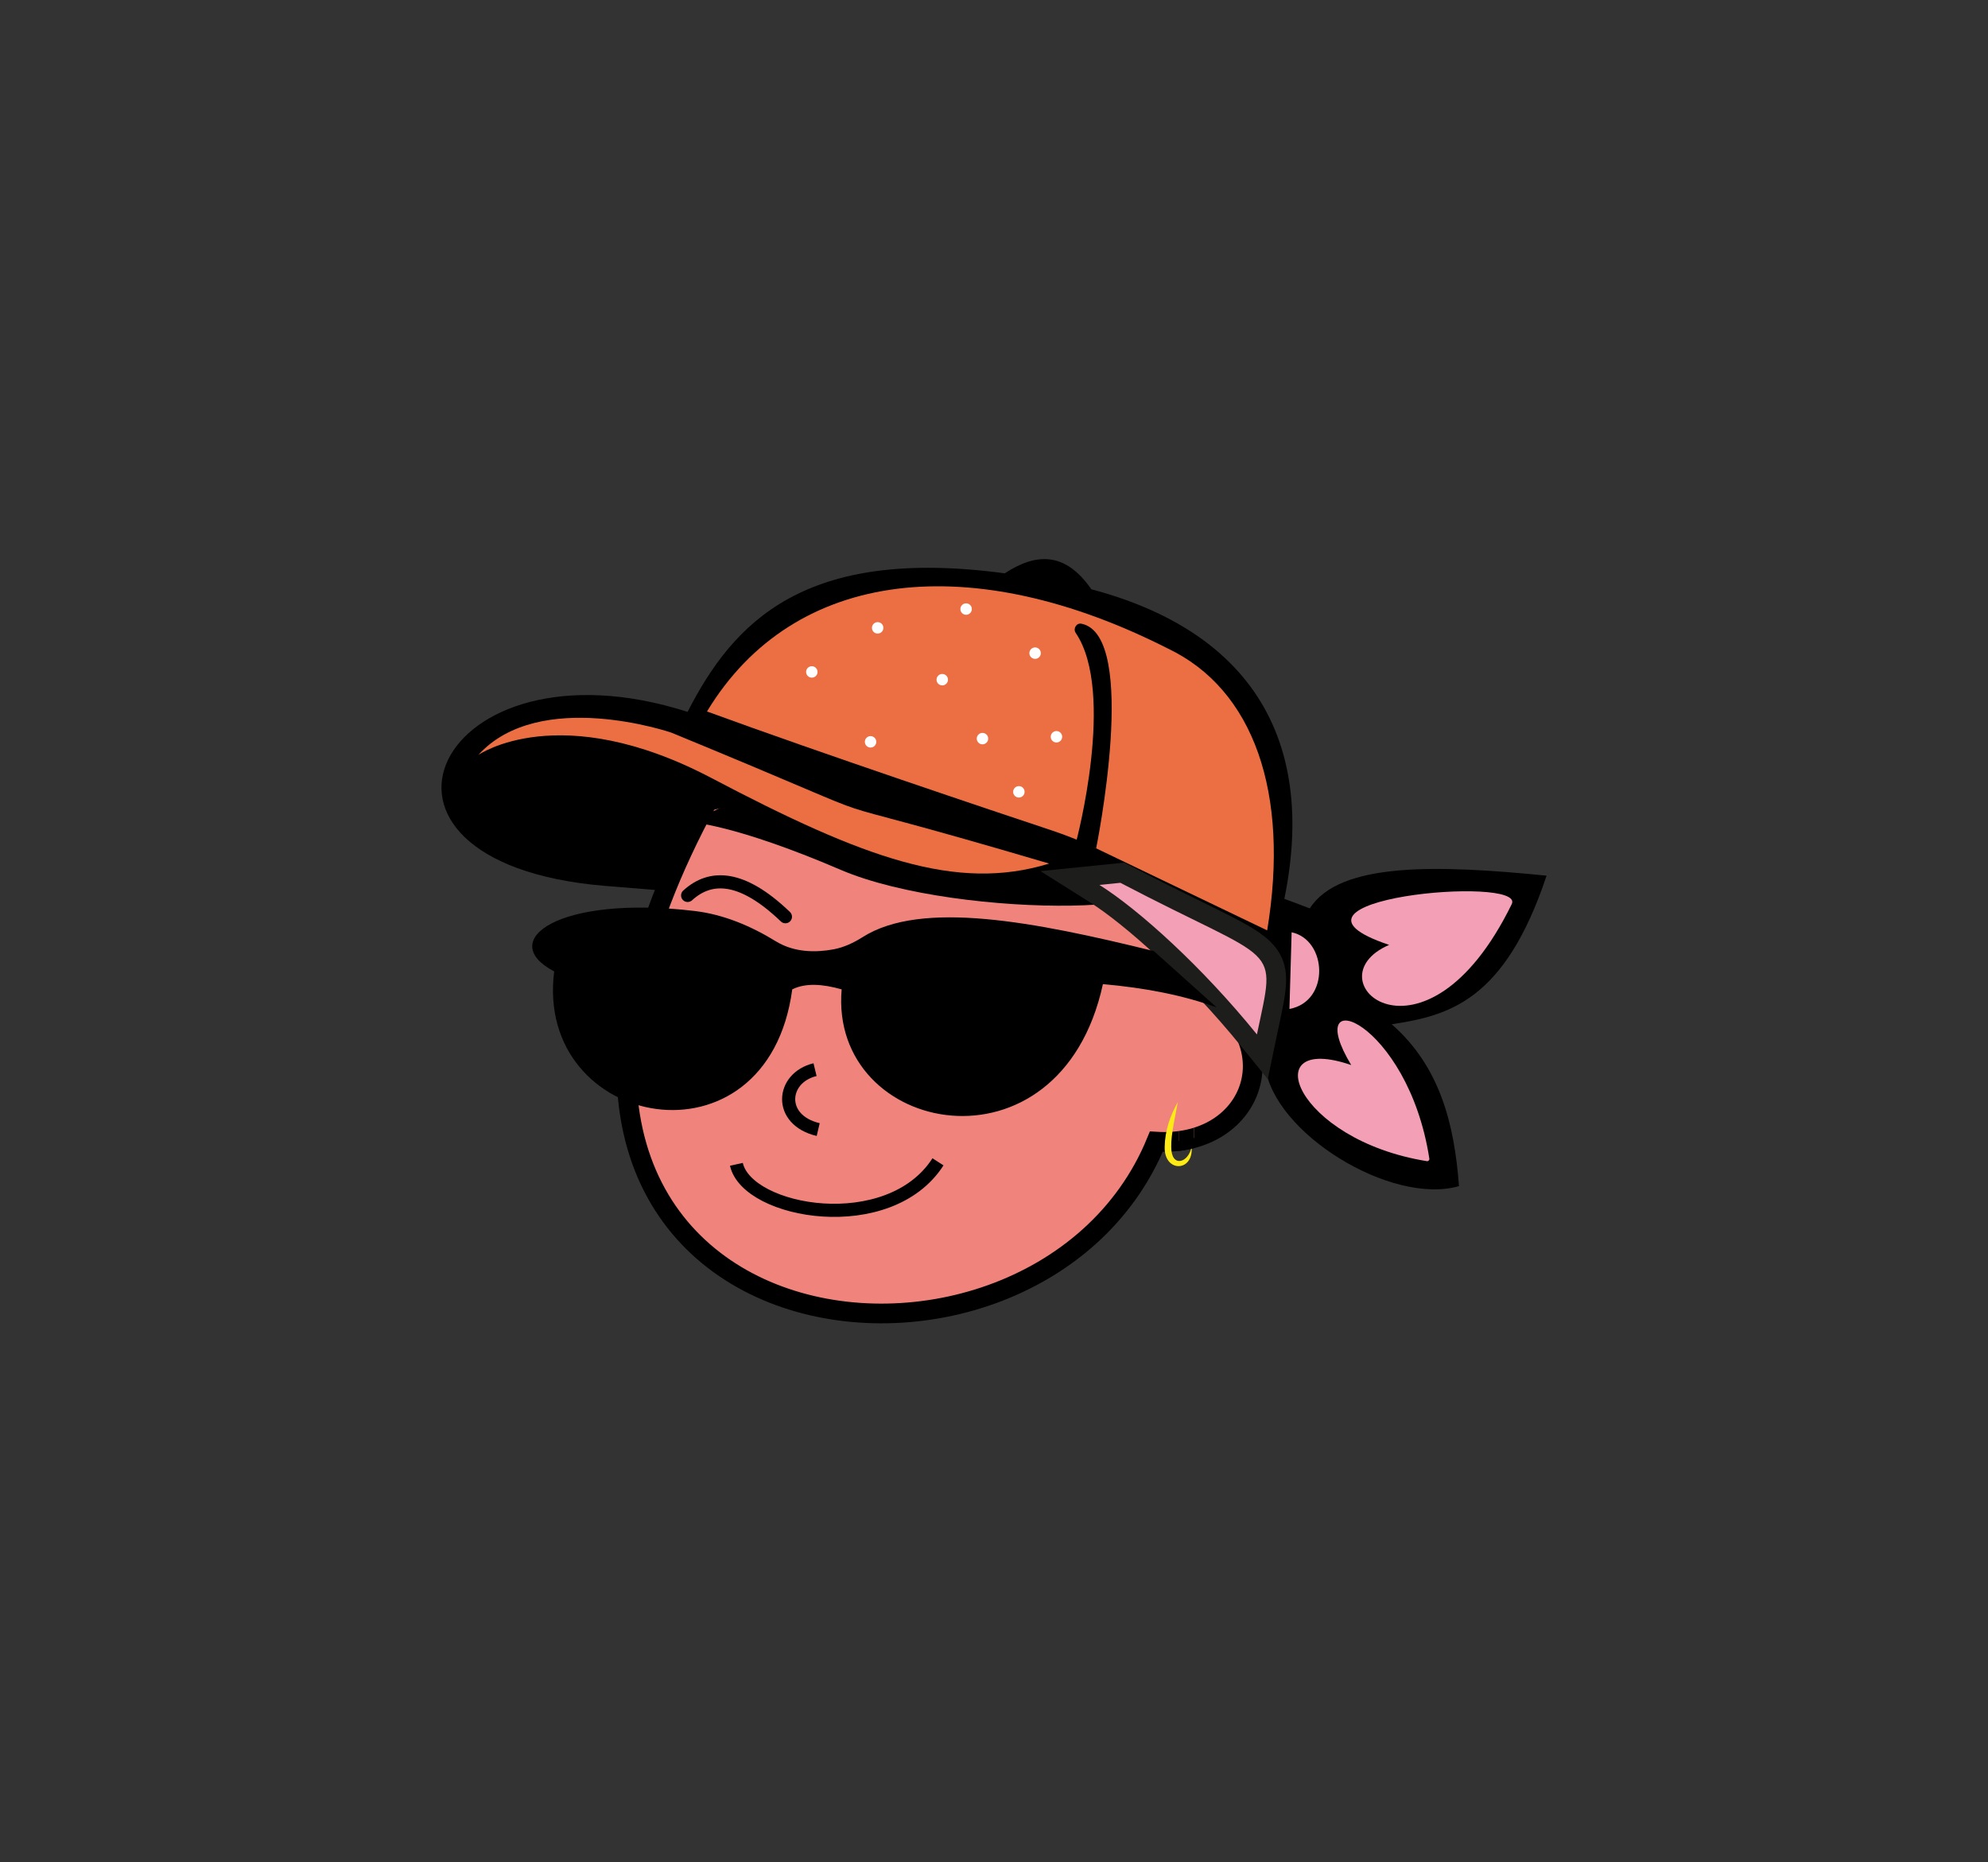 <?xml version="1.0" encoding="UTF-8"?>
<svg id="masco" xmlns="http://www.w3.org/2000/svg" xmlns:xlink="http://www.w3.org/1999/xlink" viewBox="0 0 302.55 283.46">
  <rect x="0" y="0" width="302.55" height="283.46" fill="#333333" stroke="none"/>
  <defs>
    <style>
      .cls-1 {
        fill: #f39fb6;
      }

      .cls-2 {
        fill: #ec6f43;
      }

      .cls-3 {
        fill: #feeb15;
      }

      .cls-4 {
        fill: #1d1d1b;
      }

      .cls-5 {
        fill: #fff;
      }

      .cls-6, .cls-7, .cls-8 {
        fill: none;
      }

      .cls-7, .cls-8 {
        stroke-width: 2px;
      }

      .cls-7, .cls-8, .cls-9 {
        stroke: #000;
      }

      .cls-7, .cls-9 {
        stroke-miterlimit: 10;
      }

      .cls-8 {
        stroke-linecap: round;
        stroke-linejoin: round;
      }

      .cls-9 {
        fill: #f0847c;
        stroke-width: 3px;
      }

      .cls-10 {
        clip-path: url(#clippath);
      }
    </style>
    <clipPath id="clippath">
      <rect class="cls-6" x="179.38" y="170.9" width="2.32" height="4.5"/>
    </clipPath>
  </defs>
  <g id="foulard">
    <path d="M158.25,135.13s34.28,27.05,34.28,27.09c1.19,10.23,19.19,21.3,29.51,18.33-.7-9.44-2.89-18.21-10.24-24.64,8.66-1.32,17.2-3.49,23.57-22.62-16.59-1.65-31.52-2.11-36.03,4.98-.07.11-32.35-13.68-41.1-3.14Z"/>
    <g>
      <path class="cls-1" d="M196.57,141.91c5.42,1.15,5.88,10.52-.33,11.67"/>
      <path class="cls-1" d="M230.07,137.62c-13.27,27.11-30.9,11.49-18.66,6.21-20.63-6.91,20.86-10.72,18.66-6.21Z"/>
      <path class="cls-1" d="M217.17,176.75c.21.03.39-.17.36-.38-3.26-21.07-19.73-27.23-11.89-14.25-14.68-5.04-8.59,11.4,11.53,14.63Z"/>
    </g>
  </g>
  <path d="M193.88,143.15c8.25-28.08-1.89-46.59-27.79-53.45-4.03-5.83-8.51-5.49-13.18-2.43-30.42-4.09-41.23,7.34-48.27,21.09-38.05-12.19-54.91,22.84-12.77,26.47l102.02,8.32Z"/>
  <path class="cls-9" d="M184.9,151.82c11.04,8.53,5.15,22.82-8.92,21.96-18.91,46.13-114.16,32.67-68.29-51.82,44.74-11.3,69.94-.76,77.21,29.86Z"/>
  <path d="M105.05,125.15s6.54.24,22.91,7.26c18.1,7.75,60.45,7,44.96-.69-12.68-6.29-49.99-19.63-52.16-14.07l-15.7,7.5"/>
  <path class="cls-2" d="M107.6,108.3c17.92,6.55,43.43,15.1,52.54,18.13,2.28.76,4.51,1.66,6.68,2.7l26.03,12.49c3.47-20.99-2.1-36.68-15.07-42.88-29.65-15.07-56.88-12.43-70.18,9.55Z"/>
  <path class="cls-2" d="M159.67,131.45c-44.34-13.1-15.53-2.65-57.47-19.92,0,0-20.06-6.91-29.41,3.39,0,0,12.33-8.67,35.51,3.52,23.18,12.2,37.27,17.35,51.37,13.01Z"/>
  <path d="M163.79,128.08s6.06-22.68-.08-31.74c-.44-.65.11-1.56.88-1.4,8.82,1.8,2.23,34.2,2.23,34.2"/>
  <circle class="cls-5" cx="132.49" cy="112.92" r=".87"/>
  <circle class="cls-5" cx="155.06" cy="120.53" r=".87"/>
  <circle class="cls-5" cx="160.78" cy="112.15" r=".87"/>
  <circle class="cls-5" cx="149.52" cy="112.43" r=".87"/>
  <g>
    <path class="cls-1" d="M190.13,158.41c-8.65-10.68-18.09-18.96-23.6-22.43l-3.69-2.32,7.98-.8.4.21c4.48,2.35,8.13,4.14,11.05,5.57,12.21,5.99,13.21,6.48,10.94,17.09-.14.64-.28,1.32-.43,2.05l-.65,3.09-1.99-2.46Z"/>
    <path class="cls-4" d="M170.51,134.38c24.39,12.77,23.74,8.91,20.78,23.08-8.32-10.28-17.96-18.98-23.97-22.76l3.18-.32M171.11,131.31l-.9.09-3.18.32-8.69.88,7.39,4.65c5.24,3.29,14.74,11.61,23.23,22.1l3.98,4.91,1.29-6.19c.15-.73.3-1.4.43-2.04,1.11-5.19,1.78-8.33-.17-11.3-1.72-2.61-5.01-4.23-11.57-7.45-2.92-1.43-6.55-3.22-11.02-5.55l-.8-.42h0Z"/>
  </g>
  <path class="cls-3" d="M181.35,174.52c.36,3.93-4.22,4.02-4.1.04.04-2.44.83-4.72,2-6.81-.34,1.96-1.04,4.85-1,6.79-.04,3.28,2.66,2.53,3.1-.02h0Z"/>
  <g class="cls-10">
    <path class="cls-9" d="M184.9,151.82c11.04,8.53,5.15,22.82-8.92,21.96-18.91,46.13-114.16,32.67-68.29-51.82,44.74-11.3,69.94-.76,77.21,29.86Z"/>
  </g>
  <path class="cls-7" d="M112.07,177.23c1.67,7.45,23.24,11.21,30.68-.38"/>
  <path class="cls-7" d="M124.04,162.82c-5.17,1.24-5.7,7.67.48,9.12"/>
  <path d="M84.33,147.86c-8.88-4.65.58-11.68,21.4-9.19,4.41.53,8.55,2.28,12.34,4.61,2.84,1.75,6.15,1.71,8.75,1.23,1.6-.29,3.09-1,4.47-1.87,8.95-5.68,26.11-2.35,44.31,2.13l9.57,8.58c-5.15-1.88-10.99-2.99-17.32-3.55-6.52,30.06-41.69,23.03-39.76.8-2.92-.83-5.51-1-7.52,0-3.76,28.14-39.29,21.33-36.23-2.75"/>
  <path class="cls-8" d="M104.65,136.3c3.51-3.21,8.28-3.09,14.88,3.24"/>
  <g>
    <circle class="cls-5" cx="123.55" cy="102.28" r=".87"/>
    <circle class="cls-5" cx="147.03" cy="92.71" r=".87"/>
    <circle class="cls-5" cx="143.4" cy="103.46" r=".87"/>
    <circle class="cls-5" cx="157.53" cy="99.42" r=".87"/>
    <circle class="cls-5" cx="133.57" cy="95.57" r=".87"/>
  </g>
</svg>